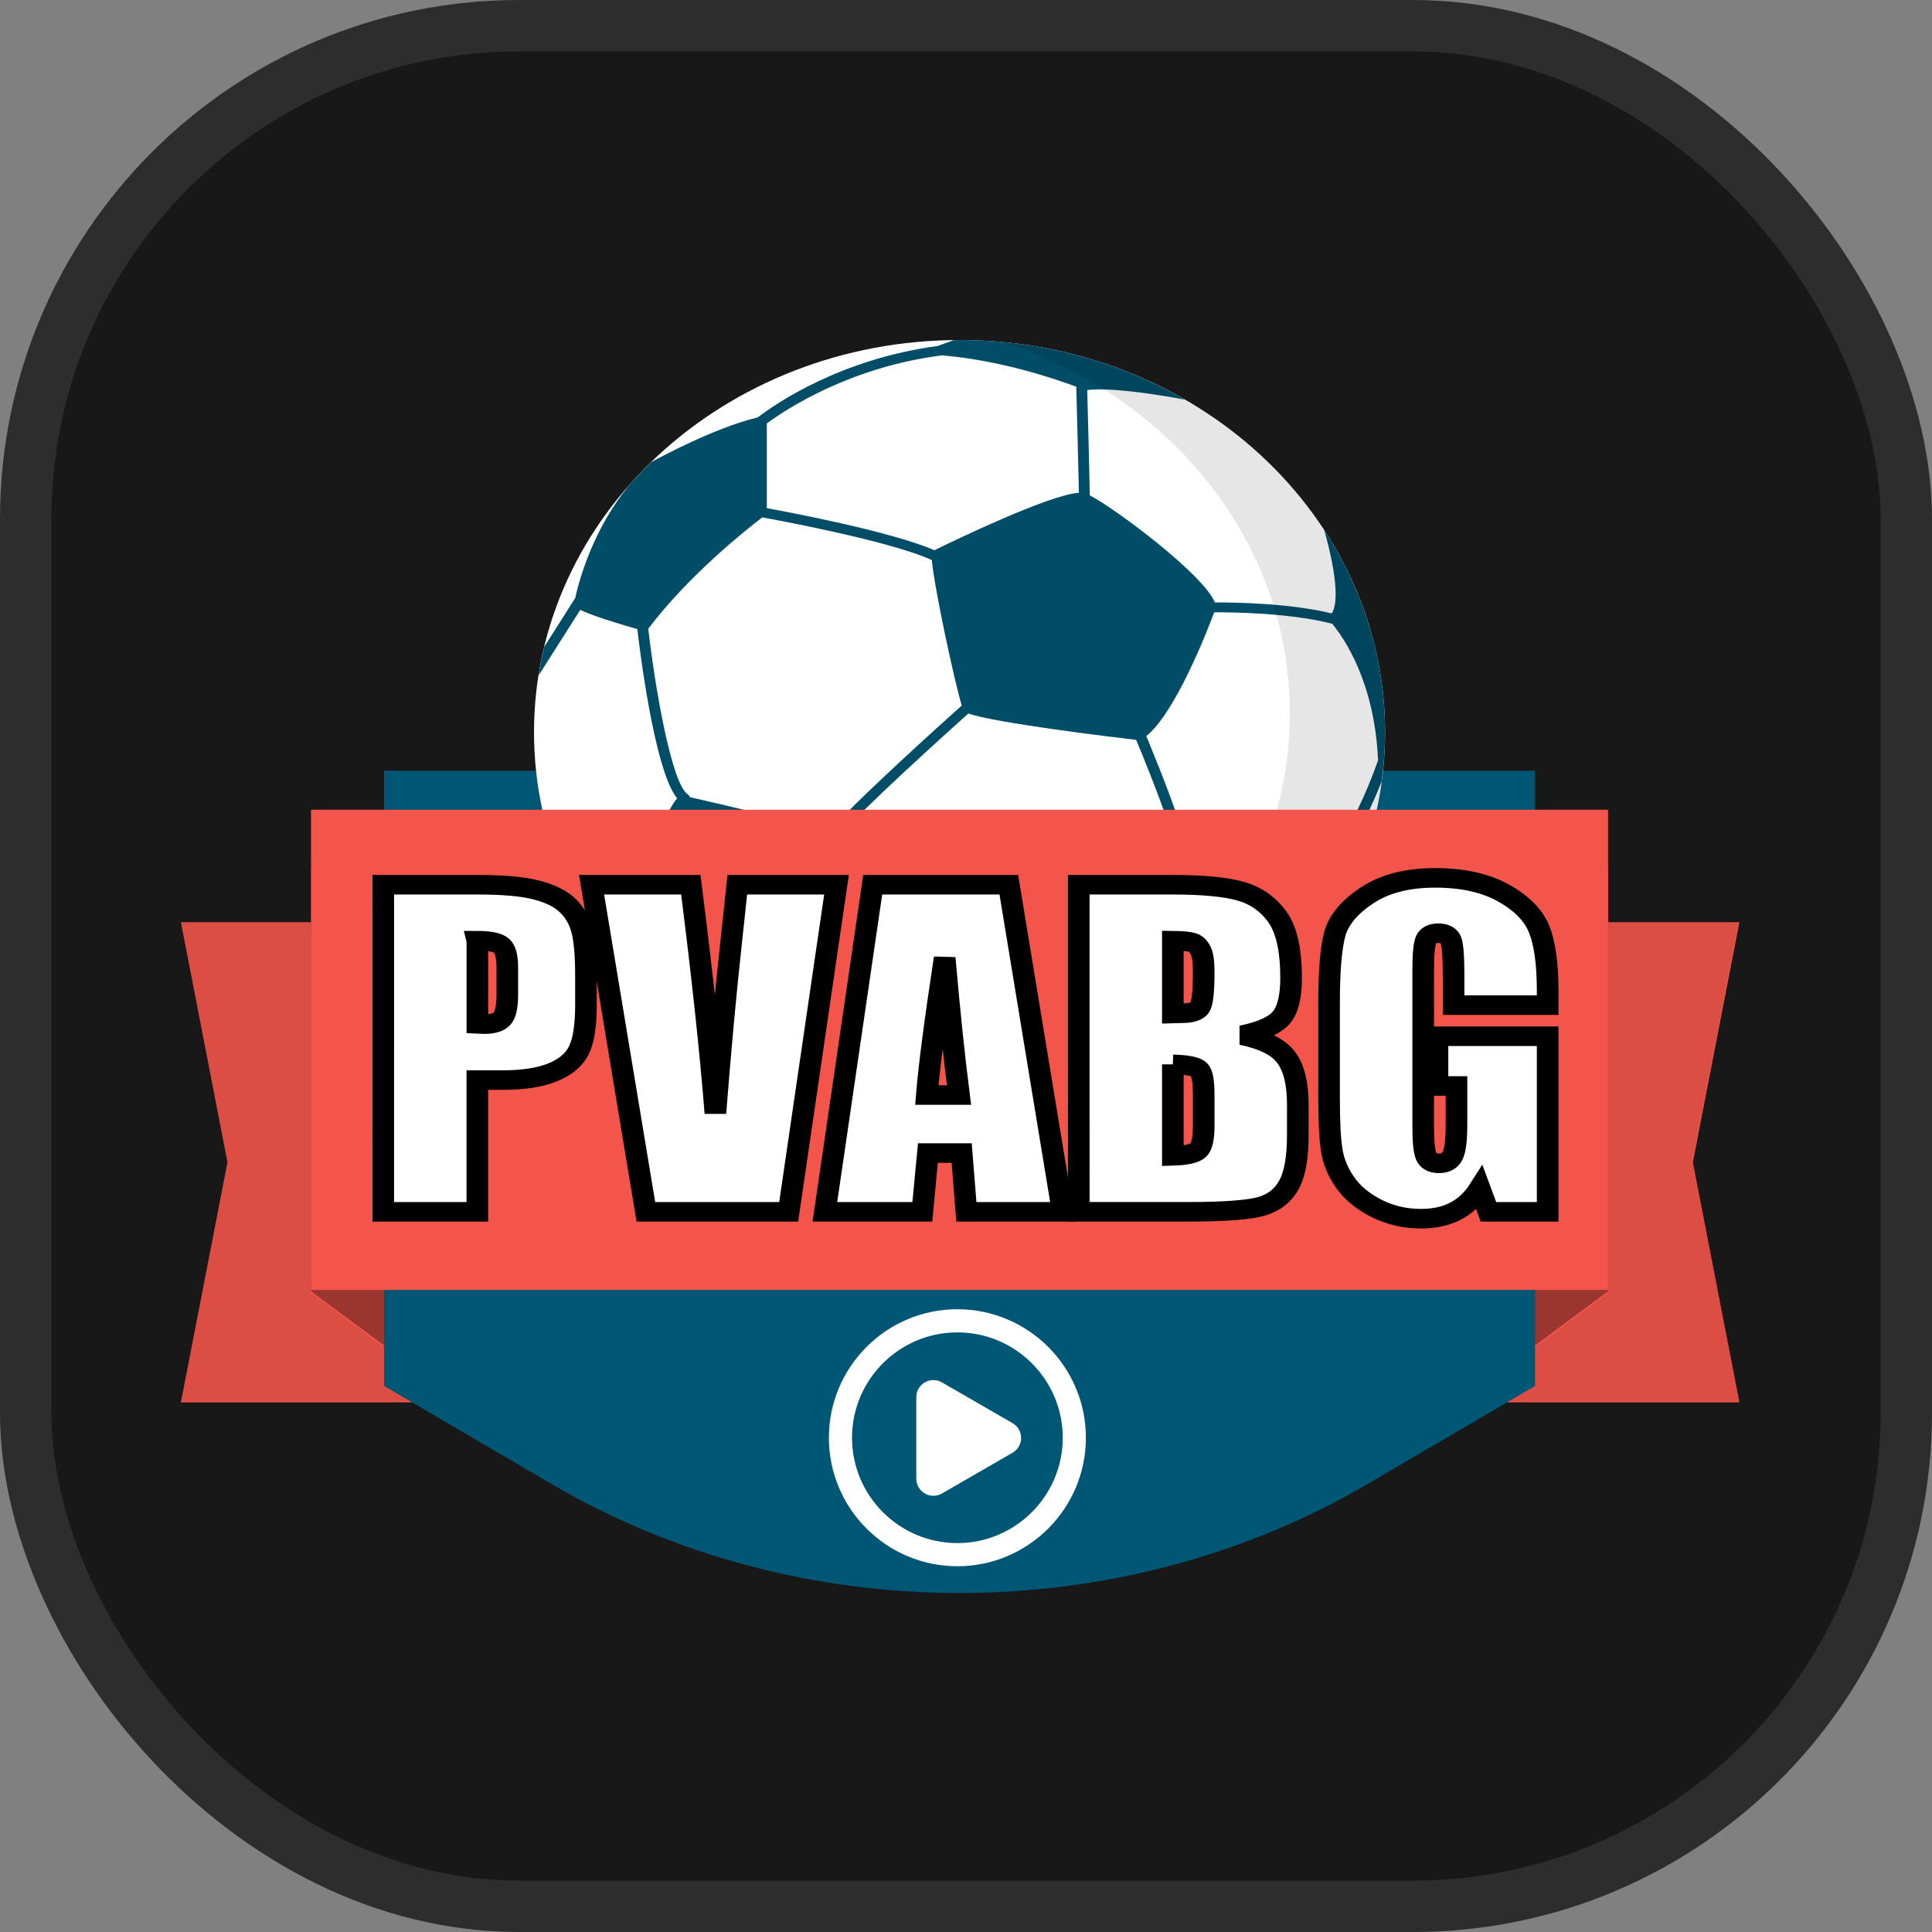 <?xml version="1.0" encoding="UTF-8" standalone="no"?>
<svg

        xmlns="http://www.w3.org/2000/svg"
        width="187.959mm"
        height="187.959mm"
        viewBox="0 0 187.959 187.959"
        version="1.1"
        id="svg6728"
>
    <rect x="0" y="0" width="187.959" height="187.959" fill="#808080" stroke="none"/>
    <defs
            id="defs6722">
        <clipPath
                id="clipPath3833"
                clipPathUnits="userSpaceOnUse">
            <path

                    id="path3831"
                    d="M 0,500 H 500 V 0 H 0 Z"/>
        </clipPath>
        <clipPath
                id="clipPath3841"
                clipPathUnits="userSpaceOnUse">
            <path

                    id="path3839"
                    d="M 60.924,379.388 H 212.767 V 317.267 H 60.924 Z"/>
        </clipPath>
        <clipPath
                id="clipPath3869"
                clipPathUnits="userSpaceOnUse">
            <path

                    id="path3867"
                    d="m 120.891,447.103 h 65.773 V 345.854 h -65.773 z"/>
        </clipPath>
        <clipPath
                id="clipPath3805"
                clipPathUnits="userSpaceOnUse">
            <path

                    id="path3803"
                    d="M 0,500 H 500 V 0 H 0 Z"/>
        </clipPath>
        <clipPath
                id="clipPath3813"
                clipPathUnits="userSpaceOnUse">
            <path

                    id="path3811"
                    d="M 45.615,372.206 H 228.075 V 310.085 H 45.615 Z"/>
        </clipPath>
    </defs>


    <g

            id="layer5"

            style="display:inline"
            transform="translate(-8.972,-56.129)">
        <rect
                style="opacity:1;fill:#181818;fill-opacity:1;stroke:#2d2d2d;stroke-width:5;stroke-linecap:round;stroke-linejoin:bevel;stroke-miterlimit:4;stroke-dasharray:none;stroke-dashoffset:0;stroke-opacity:1;paint-order:markers fill stroke"
                id="rect7658"
                width="182.959"
                height="182.959"
                x="11.472"
                y="58.629"
                rx="48"
                ry="48"/>
    </g>
    <g


            id="layer1"
            style="display:inline"
            transform="translate(-8.972,-56.129)">
        <g
                id="g3795"
                transform="matrix(0.831,0,0,-0.752,178.193,192.559)">
            <path
                    d="m 0,0 h -182.46 l 5.452,31.061 -5.452,31.06 H 0 l -5.452,-31.06 z"
                    style="fill:#f4554b;fill-opacity:1;fill-rule:nonzero;stroke:none"
                    id="path3797"
            />
        </g>
        <g
                transform="matrix(0.831,0,0,-0.752,-11.395,425.612)"
                id="g3799">
            <g
                    id="g3801"
                    clip-path="url(#clipPath3805)">
                <g
                        id="g3807">
                    <g
                            id="g3809"/>
                    <g
                            id="g3821">
                        <g
                                clip-path="url(#clipPath3813)"
                                id="g3819"
                                style="opacity:0.1">
                            <g
                                    transform="translate(228.075,310.085)"
                                    id="g3817">
                                <path
                                        d="m 0,0 h -182.46 l 5.452,31.061 -5.452,31.06 H 0 l -5.452,-31.06 z"
                                        style="fill:#000000;fill-opacity:1;fill-rule:nonzero;stroke:none"
                                        id="path3815"
                                />
                            </g>
                        </g>
                    </g>
                </g>
            </g>
        </g>
        <g
                id="g3823"
                transform="matrix(0.831,0,0,-0.752,39.248,140.472)">
            <path
                    d="m 0,0 h 151.843 v -55.109 l -8.548,-7.012 H 8.547 L 0,-55.109 Z"
                    style="fill:#f4554b;fill-opacity:1;fill-rule:nonzero;stroke:none"
                    id="path3825"
            />
        </g>
        <g
                transform="matrix(0.831,0,0,-0.752,-11.395,425.612)"
                id="g3827">
            <g
                    id="g3829"
                    clip-path="url(#clipPath3833)">
                <g
                        id="g3835">
                    <g
                            id="g3837"/>
                    <g
                            id="g3849">
                        <g
                                clip-path="url(#clipPath3841)"
                                id="g3847"
                                style="opacity:0.37">
                            <g
                                    transform="translate(60.924,379.388)"
                                    id="g3845">
                                <path
                                        d="m 0,0 h 151.843 v -55.109 l -8.548,-7.012 H 8.547 L 0,-55.109 Z"
                                        style="fill:#000000;fill-opacity:1;fill-rule:nonzero;stroke:none"
                                        id="path3843"
                                />
                            </g>
                        </g>
                    </g>
                </g>
                <g
                        id="g3851"
                        transform="translate(204.219,312.036)">
                    <path
                            d="m 0,0 -19.571,-12.67 c -29.087,-18.831 -66.519,-18.831 -95.606,0 L -134.748,0 V 79.584 H 0 Z"
                            style="fill:#005675;fill-opacity:1;fill-rule:nonzero;stroke:none"
                            id="path3853"
                    />
                </g>
                <g
                        id="g3855"
                        transform="translate(186.664,396.598)">
                    <path
                            d="m 0,0 c 0,-28.025 -22.305,-50.745 -49.819,-50.745 -27.513,0 -49.817,22.72 -49.817,50.745 0,28.025 22.304,50.744 49.817,50.744 C -22.305,50.744 0,28.025 0,0"
                            style="fill:#ffffff;fill-opacity:1;fill-rule:nonzero;stroke:none"
                            id="path3857"
                    />
                </g>
                <g
                        id="g3859"
                        transform="translate(150.819,427.584)">
                    <path
                            d="m 0,0 c -3.593,-0.272 -15.04,-6.417 -16.914,-7.434 -5.122,2.46 -17.419,4.999 -19.622,5.442 V 8.97 c 2.36,1.917 9.808,7.306 20.498,8.805 C -9.201,17.154 -2.783,14.743 -0.309,13.72 -0.272,12.19 -0.036,2.229 0,0 m 6.704,-31.97 c 1.669,-4.405 5.873,-15.934 5.873,-20.3 0,-0.045 0.017,-0.084 0.026,-0.126 -2.149,-3.489 -11.434,-11.191 -13.292,-12.995 -9.651,-0.523 -19.093,2.649 -21.802,3.652 -0.841,2.665 -4.582,14.433 -5.835,16.989 2.503,3.39 13.128,13.962 15.387,16.199 2.984,-1.211 17.024,-3.078 19.643,-3.419 m 9.133,16.503 c 2.128,0.012 8.913,-0.07 13.821,-1.481 1.45,-1.949 4.956,-7.643 5.359,-17.561 0,0 0.015,0.002 0.043,0.006 -3.081,-9.721 -7.142,-15.301 -8.902,-17.41 -2.439,0.359 -9.976,0.58 -12.365,0.643 -0.494,5.144 -4.331,15.635 -5.909,19.787 3.385,2.999 7.051,13.357 7.953,16.016 m -61.402,-23.905 c -0.037,0.134 -0.108,0.26 -0.229,0.348 -1.897,1.387 -3.838,13.841 -4.624,21.432 4.71,6.895 11.436,12.792 13.351,14.408 0.719,-0.143 14.839,-2.974 19.845,-5.519 0.318,-3.737 2.653,-15.717 3.508,-18.822 -2.001,-1.978 -12.791,-12.69 -15.588,-16.407 -2.83,1.136 -12.99,3.735 -16.263,4.56 m 29.027,58.359 C -27.901,17.307 -35.477,11.545 -37.605,9.746 -42.714,8.41 -49.468,4.331 -50.077,3.959 c -0.392,-0.42 -0.778,-0.847 -1.159,-1.279 -0.171,-0.196 -0.338,-0.396 -0.506,-0.595 -0.251,-0.294 -0.504,-0.586 -0.747,-0.888 -4.353,-5.745 -6.012,-12.46 -6.486,-14.83 l -3.616,-6.292 c -0.117,-0.54 -0.226,-1.083 -0.328,-1.629 -0.037,-0.201 -0.071,-0.404 -0.106,-0.606 -0.082,-0.465 -0.163,-0.932 -0.231,-1.402 0.051,0.044 0.099,0.096 0.135,0.158 l 4.741,8.251 c 1.522,-0.813 4.962,-1.943 6.686,-2.487 0.205,-1.984 1.955,-18.248 4.66,-21.895 -1.604,-2.025 -4.169,-9.86 -4.419,-13.732 -4.89,-0.172 -8.579,3.236 -8.617,3.272 -0.037,0.035 -0.082,0.053 -0.124,0.078 0.309,-0.782 0.635,-1.554 0.981,-2.315 v -10e-4 c 1.608,-1.041 4.22,-2.321 7.372,-2.321 0.165,0 0.332,0.008 0.499,0.015 1.268,-3.881 11.782,-11.959 14.243,-13.808 0.487,-2.087 1.804,-5.928 5.313,-10.029 0.843,-0.329 1.694,-0.638 2.557,-0.921 h 0.002 c -0.023,0.034 -0.038,0.072 -0.068,0.103 -4.141,4.14 -5.779,8.272 -6.419,10.614 5.68,1.075 10.733,4.367 12.61,5.711 2.371,-0.888 10.985,-3.854 20.258,-3.854 0.679,0 1.364,0.024 2.048,0.058 1.109,-4.125 3.776,-7.031 4.793,-8.022 -1.067,-1.177 -4.334,-4.177 -11.6,-6.488 -0.101,-0.032 -0.181,-0.091 -0.251,-0.16 0.896,0.111 1.782,0.25 2.663,0.407 0.239,0.043 0.48,0.084 0.718,0.131 0.331,0.064 0.66,0.132 0.989,0.203 0.636,0.139 1.271,0.283 1.899,0.447 0.002,0 0.005,0.001 0.007,0.001 5.218,2.573 6.967,5.126 7.059,5.265 0.016,0.024 0.019,0.051 0.031,0.076 19.823,4.553 21.344,18.283 21.425,21.827 1.595,1.839 5.356,6.791 8.504,15.615 v 10e-4 c 0.102,0.823 0.18,1.654 0.246,2.488 0.02,0.274 0.044,0.546 0.061,0.821 0.019,0.308 0.032,0.617 0.046,0.927 0.028,0.71 0.053,1.422 0.053,2.141 0,0.778 -0.024,1.551 -0.058,2.321 -0.009,0.204 -0.02,0.408 -0.031,0.612 -0.038,0.681 -0.088,1.36 -0.152,2.033 -0.009,0.094 -0.015,0.187 -0.024,0.281 -0.075,0.743 -0.17,1.48 -0.276,2.213 -0.031,0.211 -0.064,0.42 -0.097,0.629 -0.094,0.597 -0.198,1.188 -0.311,1.777 -0.032,0.162 -0.059,0.325 -0.092,0.486 -0.142,0.699 -0.301,1.391 -0.471,2.079 -0.055,0.223 -0.115,0.444 -0.172,0.665 -0.137,0.521 -0.281,1.038 -0.433,1.552 -0.063,0.212 -0.123,0.426 -0.188,0.637 -0.202,0.65 -0.416,1.293 -0.642,1.931 -0.084,0.236 -0.172,0.469 -0.259,0.703 -0.169,0.455 -0.344,0.906 -0.524,1.354 -0.1,0.247 -0.198,0.496 -0.302,0.741 -0.253,0.6 -0.517,1.196 -0.792,1.784 -0.112,0.24 -0.23,0.475 -0.346,0.713 -0.198,0.407 -0.401,0.81 -0.609,1.21 -0.135,0.26 -0.27,0.519 -0.409,0.776 -0.303,0.558 -0.613,1.111 -0.935,1.656 l -0.003,0.004 c 0.491,-1.875 2.124,-8.614 0.886,-10.782 -5.008,1.348 -11.474,1.433 -13.692,1.419 C 14.639,-10.626 4.391,-2.134 1.276,-0.333 1.27,0.816 1.039,10.606 0.975,13.288 c 3.358,0.489 11.337,-1.22 11.337,-1.22 0.005,0.014 0.01,0.026 0.015,0.038 -7.634,4.846 -16.644,7.653 -26.301,7.653 -0.231,0 -0.459,-0.014 -0.689,-0.018 z"
                            style="fill:#004d68;fill-opacity:1;fill-rule:nonzero;stroke:none"
                            id="path3861"
                    />
                </g>
                <g
                        id="g3863">
                    <g
                            id="g3865"/>
                    <g
                            id="g3877">
                        <g
                                clip-path="url(#clipPath3869)"
                                id="g3875"
                                style="opacity:0.1">
                            <g
                                    transform="translate(141.65,447.103)"
                                    id="g3873">
                                <path
                                        d="m 0,0 c 19.686,-6.777 33.864,-25.731 33.864,-48.07 0,-28.025 -22.305,-50.745 -49.819,-50.745 -1.621,0 -3.223,0.086 -4.804,0.24 5.01,-1.725 10.372,-2.675 15.954,-2.675 27.514,0 49.819,22.72 49.819,50.745 C 45.014,-24.132 25.259,-2.463 0,0"
                                        style="fill:#000000;fill-opacity:1;fill-rule:nonzero;stroke:none"
                                        id="path3871"
                                />
                            </g>
                        </g>
                    </g>
                </g>
                <path
                        d="M 212.767,324.456 H 60.924 v 62.121 h 151.843 z"
                        style="fill:#f4554b;fill-opacity:1;fill-rule:nonzero;stroke:none"
                        id="path3879"
                />
            </g>
        </g>
        <g
                aria-label="PVABG"
                transform="scale(1.052,0.951)"
                style="font-variant:normal;font-weight:normal;font-stretch:condensed;font-size:23.423px;font-family:FortySecondStreetHB;-inkscape-font-specification:FortySecondStreetHB;writing-mode:lr-tb;display:inline;fill:#ffffff;fill-opacity:1;fill-rule:nonzero;stroke:none;stroke-width:2;stroke-miterlimit:4;stroke-dasharray:none"
                id="text3883">
            <g
                    id="g898" fill="white"
                    stroke="black"
                    stroke-width="2">
                <path

                        id="path882"
                        style="stroke:#000000;stroke-width:2;stroke-miterlimit:4;stroke-dasharray:none;stroke-opacity:1"
                        d="m 43.973,149.528 h 8.763 c 2.37,0 4.189,0.186 5.456,0.558 1.281,0.372 2.239,0.909 2.873,1.612 0.648,0.703 1.082,1.557 1.302,2.563 0.234,0.992 0.351,2.535 0.351,4.63 v 2.914 c 0,2.136 -0.22,3.693 -0.661,4.671 -0.441,0.978 -1.254,1.729 -2.439,2.253 -1.171,0.524 -2.708,0.785 -4.609,0.785 h -2.336 v 13.476 h -8.701 z m 8.701,5.725 v 8.515 c 0.248,0.014 0.462,0.021 0.641,0.021 0.799,0 1.35,-0.193 1.653,-0.579 0.317,-0.4 0.475,-1.219 0.475,-2.46 v -2.749 c 0,-1.144 -0.179,-1.888 -0.537,-2.232 -0.358,-0.344 -1.102,-0.517 -2.232,-0.517 z"/>
                <path

                        id="path884"
                        style="stroke:#000000;stroke-width:2;stroke-miterlimit:4;stroke-dasharray:none;stroke-opacity:1"
                        d="m 85.888,149.528 -4.423,33.462 H 68.258 l -5.022,-33.462 h 9.177 q 1.591,13.827 2.274,23.376 0.682,-9.652 1.426,-17.155 l 0.599,-6.221 z"/>
                <path

                        id="path886"
                        style="stroke:#000000;stroke-width:2;stroke-miterlimit:4;stroke-dasharray:none;stroke-opacity:1"
                        d="m 101.823,149.528 4.981,33.462 h -8.908 l -0.434,-6.014 h -3.121 l -0.517,6.014 h -9.011 l 4.423,-33.462 z m -4.609,21.516 q -0.661,-5.684 -1.323,-14.034 -1.323,9.59 -1.653,14.034 z"/>
                <path

                        id="path888"
                        style="stroke:#000000;stroke-width:2;stroke-miterlimit:4;stroke-dasharray:none;stroke-opacity:1"
                        d="m 108.292,149.528 h 8.681 q 4.113,0 6.221,0.641 2.129,0.641 3.431,2.604 1.302,1.943 1.302,6.283 0,2.935 -0.93,4.092 -0.909,1.157 -3.617,1.777 3.018,0.682 4.092,2.274 1.075,1.571 1.075,4.836 v 3.1 q 0,3.39 -0.785,5.022 -0.765,1.633 -2.46,2.232 -1.695,0.599 -6.945,0.599 h -10.065 z m 8.701,5.725 v 7.441 q 0.558,-0.021 0.868,-0.021 1.281,0 1.633,-0.62 0.351,-0.641 0.351,-3.617 0,-1.571 -0.289,-2.191 -0.289,-0.641 -0.765,-0.806 -0.455,-0.165 -1.798,-0.186 z m 0,12.649 v 9.363 q 1.839,-0.062 2.336,-0.579 0.517,-0.517 0.517,-2.542 v -3.121 q 0,-2.15 -0.455,-2.604 -0.455,-0.455 -2.398,-0.517 z"/>
                <path

                        id="path890"
                        style="stroke:#000000;stroke-width:2;stroke-miterlimit:4;stroke-dasharray:none;stroke-opacity:1"
                        d="m 151.654,161.846 h -8.701 v -3.038 q 0,-2.873 -0.248,-3.596 -0.248,-0.723 -1.178,-0.723 -0.806,0 -1.095,0.62 -0.289,0.62 -0.289,3.183 v 16.059 q 0,2.253 0.289,2.976 0.289,0.703 1.157,0.703 0.951,0 1.281,-0.806 0.351,-0.806 0.351,-3.142 v -3.968 h -1.757 v -5.084 h 10.189 v 17.961 h -5.477 l -0.806,-2.398 q -0.889,1.55 -2.253,2.336 -1.343,0.765 -3.183,0.765 -2.191,0 -4.113,-1.054 -1.901,-1.075 -2.894,-2.646 -0.992,-1.571 -1.24,-3.286 -0.248,-1.736 -0.248,-5.188 v -9.941 q 0,-4.795 0.517,-6.965 0.517,-2.17 2.956,-3.968 2.46,-1.819 6.345,-1.819 3.824,0 6.345,1.571 2.522,1.571 3.286,3.741 0.765,2.15 0.765,6.263 z"/>
            </g>
        </g>
        <g
                style="stroke:#ffffff;stroke-width:8.018;stroke-miterlimit:4;stroke-dasharray:none;stroke-opacity:1"
                id="g5182"
                transform="matrix(0.173,0,0,-0.173,102.113,185.059)">
            <path
                    d="m 0,0 c -34.88,0 -63.257,-28.377 -63.257,-63.258 0,-34.879 28.377,-63.256 63.257,-63.256 34.881,0 63.258,28.377 63.258,63.256 C 63.258,-28.377 34.881,0 0,0 m 0,-131.514 c -37.637,0 -68.257,30.62 -68.257,68.256 C -68.257,-25.62 -37.637,5 0,5 37.637,5 68.258,-25.62 68.258,-63.258 68.258,-100.894 37.637,-131.514 0,-131.514"
                    style="fill:#ffffff;fill-opacity:1;fill-rule:nonzero;stroke:#ffffff;stroke-width:8.018;stroke-miterlimit:4;stroke-dasharray:none;stroke-opacity:1"
                    id="path5184"
            />
        </g>
        <g
                style="stroke:#ffffff;stroke-width:8.018;stroke-miterlimit:4;stroke-dasharray:none;stroke-opacity:1"
                id="g5186"
                transform="matrix(0.173,0,0,-0.173,98.809,196.022)">
            <path
                    d="m 0,0 v 22.92 c 0,4.316 4.672,7.014 8.41,4.856 L 28.26,16.315 48.109,4.854 c 3.739,-2.157 3.739,-7.552 0,-9.71 L 28.26,-16.316 8.41,-27.776 C 4.672,-29.934 0,-27.236 0,-22.92 Z"
                    style="fill:#ffffff;fill-opacity:1;fill-rule:nonzero;stroke:#ffffff;stroke-width:8.018;stroke-miterlimit:4;stroke-dasharray:none;stroke-opacity:1"
                    id="path5188"
            />
        </g>
    </g>
</svg>
